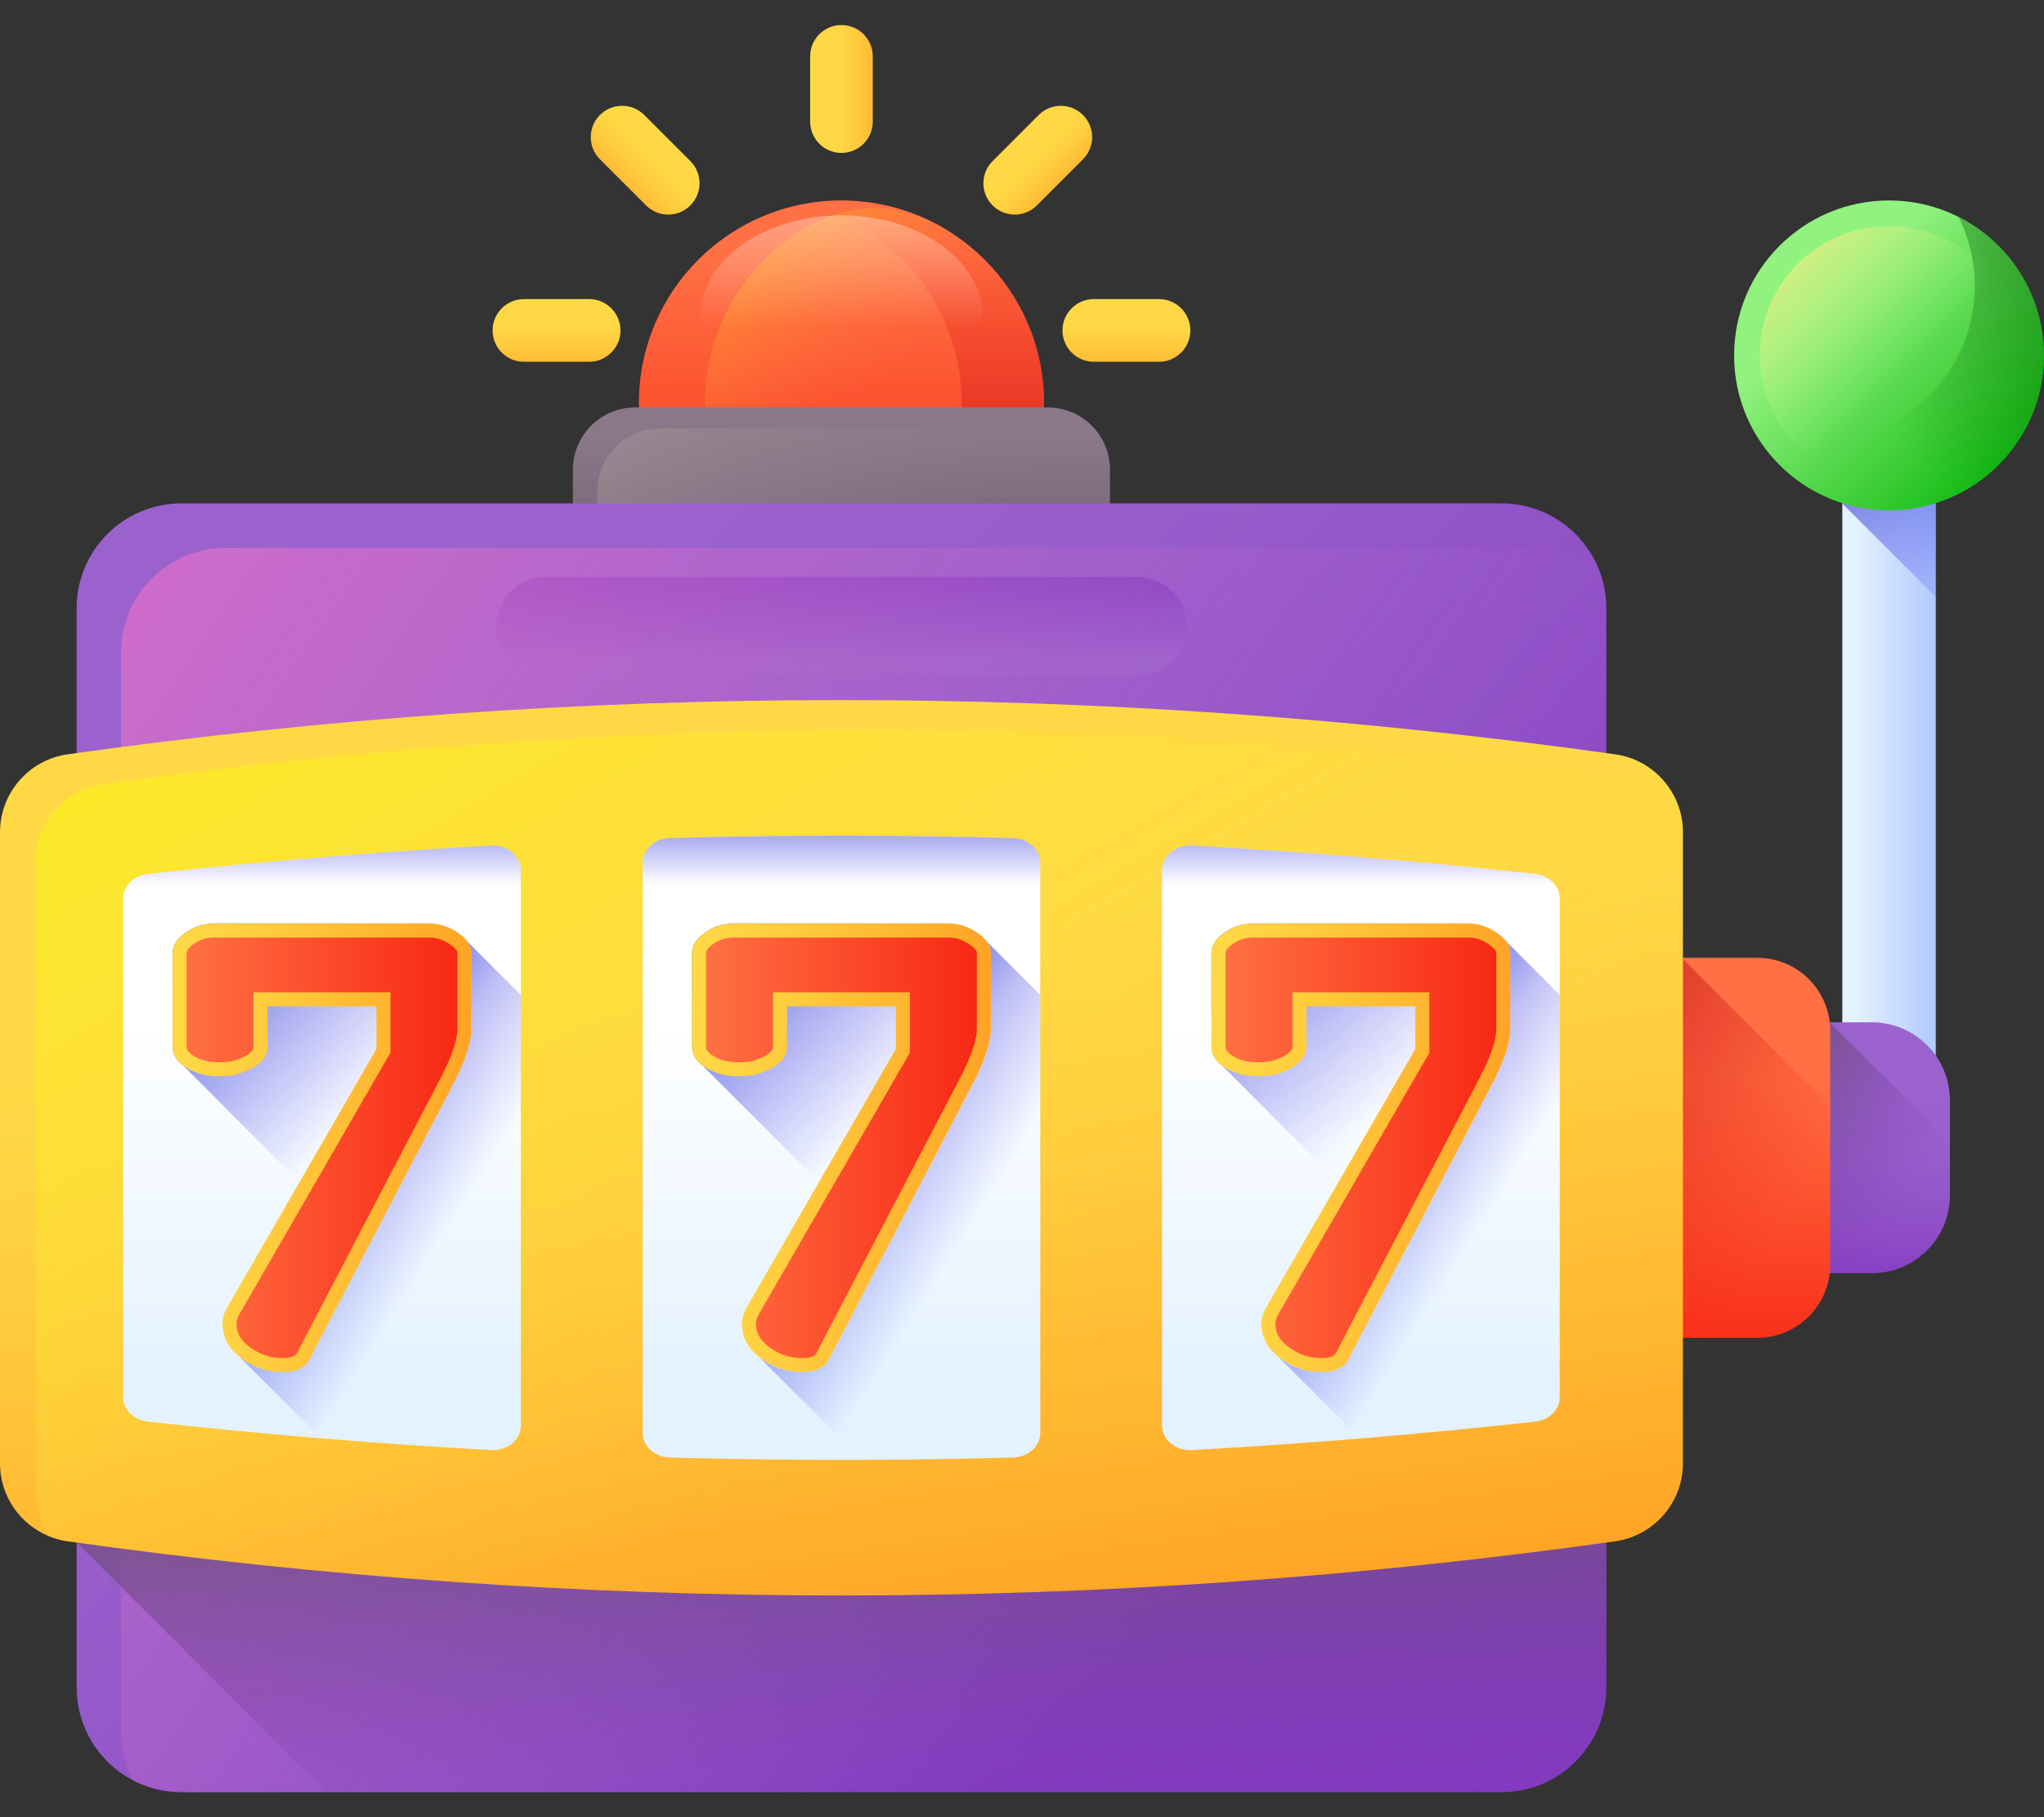 <svg width="36" height="32" viewBox="0 0 36 32" fill="none" xmlns="http://www.w3.org/2000/svg">
<rect x="0" y="0" width="36" height="32" fill="#333333" stroke="none"/>
<path d="M32.448 7.177H34.094V20.072H32.448V7.177Z" fill="url(#paint0_linear)"/>
<path d="M32.448 8.867L34.094 10.513V7.177H32.448V8.867Z" fill="url(#paint1_linear)"/>
<path d="M33.271 8.987C34.778 8.987 36 7.766 36 6.259C36 4.751 34.778 3.53 33.271 3.53C31.764 3.53 30.542 4.751 30.542 6.259C30.542 7.766 31.764 8.987 33.271 8.987Z" fill="url(#paint2_linear)"/>
<path d="M33.271 8.536C34.529 8.536 35.549 7.516 35.549 6.259C35.549 5.001 34.529 3.981 33.271 3.981C32.013 3.981 30.994 5.001 30.994 6.259C30.994 7.516 32.013 8.536 33.271 8.536Z" fill="url(#paint3_linear)"/>
<path d="M34.492 3.817C34.676 4.185 34.78 4.599 34.78 5.038C34.78 6.545 33.558 7.767 32.051 7.767C31.612 7.767 31.197 7.663 30.83 7.479C31.278 8.374 32.203 8.987 33.271 8.987C34.778 8.987 36 7.766 36 6.259C36 5.19 35.386 4.265 34.492 3.817Z" fill="url(#paint4_linear)"/>
<path d="M32.969 22.421H31.739V18.003H32.969C33.728 18.003 34.343 18.619 34.343 19.377V21.047C34.343 21.806 33.728 22.421 32.969 22.421Z" fill="url(#paint5_linear)"/>
<path d="M32.227 18.003H31.739V22.421H32.969C33.728 22.421 34.343 21.806 34.343 21.047V20.12L32.227 18.003Z" fill="url(#paint6_linear)"/>
<path d="M30.951 23.558H28.291V16.867H30.951C31.66 16.867 32.235 17.442 32.235 18.151V22.274C32.235 22.983 31.66 23.558 30.951 23.558Z" fill="url(#paint7_linear)"/>
<path d="M29.638 16.888L29.669 16.867H28.291V23.558H30.951C31.66 23.558 32.235 22.983 32.235 22.274V19.484L29.638 16.888Z" fill="url(#paint8_linear)"/>
<path d="M18.388 9.501H11.253V7.097C11.253 5.127 12.85 3.53 14.82 3.53C16.791 3.53 18.388 5.127 18.388 7.097V9.501H18.388Z" fill="url(#paint9_linear)"/>
<path d="M16.453 3.925C15.79 3.583 15.013 3.583 14.35 3.925C13.201 4.518 12.416 5.715 12.416 7.097V9.501H18.388V7.097C18.388 5.715 17.602 4.518 16.453 3.925Z" fill="url(#paint10_linear)"/>
<path d="M14.82 3.53C14.572 3.53 14.33 3.555 14.096 3.603C15.718 3.938 16.938 5.375 16.938 7.097V9.501H18.388V7.097C18.388 5.127 16.791 3.53 14.82 3.53Z" fill="url(#paint11_linear)"/>
<path d="M14.82 7.394C16.196 7.394 17.312 6.588 17.312 5.593C17.312 4.599 16.196 3.793 14.82 3.793C13.444 3.793 12.329 4.599 12.329 5.593C12.329 6.588 13.444 7.394 14.82 7.394Z" fill="url(#paint12_linear)"/>
<path d="M19.55 10.214H10.09V8.271C10.09 7.665 10.581 7.175 11.186 7.175H18.455C19.06 7.175 19.55 7.665 19.55 8.271V10.214Z" fill="url(#paint13_linear)"/>
<path d="M19.551 10.214V8.271C19.551 8.043 19.481 7.832 19.363 7.657C19.219 7.587 19.058 7.547 18.887 7.547H11.617C11.012 7.547 10.522 8.038 10.522 8.643V10.214H19.551Z" fill="url(#paint14_linear)"/>
<path d="M26.447 31.559H3.194C2.175 31.559 1.35 30.733 1.35 29.715V10.71C1.35 9.691 2.175 8.865 3.194 8.865H26.447C27.465 8.865 28.291 9.691 28.291 10.71V29.715C28.291 30.733 27.465 31.559 26.447 31.559Z" fill="url(#paint15_linear)"/>
<path d="M20.033 11.896H9.607C9.128 11.896 8.739 11.508 8.739 11.029C8.739 10.549 9.128 10.161 9.607 10.161H20.033C20.512 10.161 20.901 10.549 20.901 11.029C20.901 11.508 20.512 11.896 20.033 11.896Z" fill="url(#paint16_linear)"/>
<path d="M3.976 9.648C2.958 9.648 2.132 10.473 2.132 11.492V30.497C2.132 30.805 2.208 31.095 2.341 31.35C2.596 31.483 2.886 31.559 3.194 31.559H26.447C27.465 31.559 28.291 30.733 28.291 29.715V10.71C28.291 10.402 28.215 10.112 28.082 9.857C27.827 9.723 27.537 9.648 27.229 9.648H3.976Z" fill="url(#paint17_linear)"/>
<path d="M1.35 26.207V27.163L5.746 31.559H26.447C27.465 31.559 28.29 30.733 28.29 29.715V26.207H1.35Z" fill="url(#paint18_linear)"/>
<path d="M0 14.657V25.767C0 26.458 0.509 27.045 1.193 27.142C10.258 28.414 19.382 28.414 28.447 27.142C29.132 27.045 29.641 26.458 29.641 25.767C29.641 22.064 29.641 18.36 29.641 14.657C29.641 13.966 29.132 13.379 28.447 13.283C19.383 12.01 10.258 12.01 1.193 13.283C0.509 13.379 0 13.966 0 14.657H0Z" fill="url(#paint19_linear)"/>
<path d="M1.826 13.81C1.142 13.906 0.633 14.493 0.633 15.185V26.295C0.633 26.571 0.715 26.831 0.857 27.049C0.963 27.093 1.075 27.125 1.193 27.142C10.258 28.414 19.382 28.414 28.447 27.142C29.132 27.046 29.64 26.458 29.64 25.767C29.64 22.064 29.64 18.36 29.64 14.657C29.64 14.38 29.558 14.121 29.416 13.902C29.31 13.859 29.198 13.827 29.08 13.81C20.015 12.538 10.891 12.538 1.826 13.81Z" fill="url(#paint20_linear)"/>
<path d="M9.173 15.319V25.106C9.173 25.354 8.931 25.551 8.645 25.535C6.627 25.423 4.609 25.255 2.603 25.034C2.355 25.007 2.17 24.824 2.17 24.607V15.817C2.17 15.601 2.355 15.417 2.603 15.39C4.609 15.169 6.627 15.001 8.645 14.889C8.931 14.873 9.173 15.07 9.173 15.319Z" fill="url(#paint21_linear)"/>
<path d="M18.322 15.188V25.236C18.322 25.468 18.11 25.659 17.842 25.666C16.833 25.694 15.825 25.708 14.821 25.708C14.82 25.708 14.82 25.708 14.82 25.708C13.816 25.708 12.808 25.694 11.799 25.666C11.531 25.659 11.319 25.468 11.319 25.236V15.188C11.319 14.957 11.531 14.765 11.799 14.758C12.808 14.73 13.816 14.716 14.82 14.716C15.825 14.716 16.833 14.73 17.842 14.758C18.11 14.765 18.322 14.957 18.322 15.188Z" fill="url(#paint22_linear)"/>
<path d="M27.471 15.817V24.607C27.471 24.824 27.285 25.007 27.037 25.034C25.032 25.255 23.014 25.423 20.996 25.535C20.709 25.551 20.467 25.354 20.467 25.106V15.319C20.467 15.07 20.709 14.873 20.996 14.889C23.014 15.001 25.032 15.169 27.037 15.39C27.285 15.417 27.471 15.601 27.471 15.817Z" fill="url(#paint23_linear)"/>
<path d="M9.173 15.319V17.61C6.836 17.745 4.501 17.965 2.17 18.269V15.817C2.17 15.601 2.355 15.418 2.603 15.39C4.609 15.169 6.626 15.002 8.645 14.889C8.931 14.873 9.173 15.07 9.173 15.319Z" fill="url(#paint24_linear)"/>
<path d="M18.322 15.188V17.51C15.988 17.426 13.652 17.426 11.319 17.51V15.188C11.319 14.956 11.531 14.766 11.799 14.758C12.808 14.73 13.815 14.716 14.82 14.716C15.825 14.716 16.832 14.73 17.842 14.758C18.109 14.766 18.322 14.956 18.322 15.188Z" fill="url(#paint25_linear)"/>
<path d="M27.471 15.817V18.269C25.14 17.965 22.804 17.745 20.467 17.61V15.319C20.467 15.07 20.709 14.873 20.996 14.889C23.014 15.002 25.032 15.169 27.038 15.39C27.286 15.418 27.471 15.601 27.471 15.817Z" fill="url(#paint26_linear)"/>
<path d="M9.173 25.106V17.522L8.233 16.582C8.193 16.527 8.136 16.474 8.061 16.424C7.9 16.317 7.738 16.263 7.573 16.263H3.769C3.583 16.263 3.416 16.317 3.266 16.424C3.116 16.531 3.041 16.649 3.041 16.778V18.439C3.041 18.565 3.103 18.674 3.229 18.767L5.276 20.816L3.994 23.036C3.944 23.129 3.919 23.222 3.919 23.314C3.919 23.533 4.014 23.721 4.202 23.878L5.652 25.328C6.649 25.41 7.647 25.48 8.645 25.535C8.931 25.551 9.173 25.354 9.173 25.106Z" fill="url(#paint27_linear)"/>
<path d="M3.041 18.439V16.778C3.041 16.649 3.116 16.531 3.266 16.424C3.416 16.317 3.583 16.263 3.769 16.263H7.574C7.738 16.263 7.9 16.317 8.061 16.424C8.222 16.531 8.302 16.649 8.302 16.778V18.117C8.302 18.367 8.188 18.706 7.959 19.135L5.452 23.936C5.373 24.086 5.216 24.161 4.98 24.161C4.709 24.161 4.464 24.079 4.246 23.914C4.028 23.75 3.919 23.55 3.919 23.314C3.919 23.221 3.944 23.129 3.994 23.036L6.63 18.471V17.721H4.712V18.439C4.712 18.582 4.627 18.703 4.455 18.803C4.284 18.903 4.087 18.953 3.866 18.953C3.637 18.953 3.443 18.903 3.282 18.803C3.121 18.703 3.041 18.582 3.041 18.439Z" fill="url(#paint28_linear)"/>
<path d="M4.98 23.915C4.762 23.915 4.57 23.85 4.395 23.718C4.189 23.563 4.166 23.414 4.166 23.314C4.166 23.263 4.18 23.211 4.21 23.155L6.877 18.537V17.474H4.466V18.439C4.466 18.487 4.421 18.538 4.331 18.59C4.197 18.669 4.045 18.707 3.866 18.707C3.682 18.707 3.534 18.67 3.412 18.594C3.287 18.516 3.287 18.46 3.287 18.439V16.778C3.287 16.72 3.363 16.657 3.409 16.625C3.517 16.547 3.635 16.51 3.769 16.51H7.573C7.689 16.51 7.804 16.549 7.924 16.629C8.007 16.684 8.056 16.739 8.056 16.778V18.117C8.056 18.26 8.001 18.532 7.742 19.019L5.233 23.822C5.221 23.845 5.185 23.915 4.98 23.915Z" fill="url(#paint29_linear)"/>
<path d="M18.322 17.521V25.236C18.322 25.468 18.109 25.659 17.842 25.666C16.953 25.692 16.065 25.705 15.18 25.708L13.359 23.886L13.351 23.878C13.163 23.721 13.068 23.533 13.068 23.314C13.068 23.221 13.093 23.129 13.143 23.036L14.425 20.816L12.377 18.767C12.252 18.674 12.19 18.564 12.19 18.438V16.778C12.19 16.649 12.264 16.531 12.415 16.424C12.565 16.317 12.732 16.263 12.919 16.263H16.722C16.887 16.263 17.049 16.317 17.21 16.424C17.285 16.474 17.343 16.527 17.382 16.582L18.322 17.521Z" fill="url(#paint30_linear)"/>
<path d="M18.322 17.521V25.236C18.322 25.468 18.109 25.658 17.842 25.666C16.953 25.691 16.065 25.704 15.18 25.707L13.359 23.886C13.37 23.895 13.383 23.905 13.395 23.915C13.613 24.079 13.858 24.161 14.13 24.161C14.365 24.161 14.522 24.086 14.601 23.936L17.108 19.135C17.337 18.706 17.451 18.367 17.451 18.117V16.778C17.451 16.71 17.429 16.645 17.384 16.583L18.322 17.521Z" fill="url(#paint31_linear)"/>
<path d="M12.19 18.439V16.778C12.19 16.649 12.264 16.531 12.415 16.424C12.565 16.317 12.732 16.263 12.918 16.263H16.722C16.887 16.263 17.049 16.317 17.21 16.424C17.371 16.531 17.451 16.649 17.451 16.778V18.117C17.451 18.367 17.337 18.706 17.108 19.135L14.601 23.936C14.522 24.086 14.365 24.161 14.129 24.161C13.857 24.161 13.613 24.079 13.395 23.914C13.177 23.75 13.068 23.55 13.068 23.314C13.068 23.221 13.093 23.129 13.143 23.036L15.779 18.471V17.721H13.861V18.439C13.861 18.582 13.775 18.703 13.604 18.803C13.432 18.903 13.236 18.953 13.014 18.953C12.786 18.953 12.591 18.903 12.431 18.803C12.27 18.703 12.19 18.582 12.19 18.439Z" fill="url(#paint32_linear)"/>
<path d="M14.129 23.915C13.91 23.915 13.719 23.85 13.543 23.718C13.338 23.563 13.315 23.414 13.315 23.314C13.315 23.263 13.329 23.211 13.358 23.155L16.026 18.537V17.474H13.615V18.439C13.615 18.487 13.569 18.538 13.48 18.59C13.346 18.669 13.193 18.707 13.015 18.707C12.831 18.707 12.683 18.67 12.561 18.594C12.436 18.516 12.436 18.46 12.436 18.439V16.778C12.436 16.72 12.512 16.657 12.558 16.625C12.666 16.547 12.784 16.51 12.918 16.51H16.722C16.838 16.51 16.953 16.549 17.073 16.629C17.156 16.684 17.205 16.739 17.205 16.778V18.117C17.205 18.26 17.15 18.532 16.891 19.019L14.382 23.822C14.37 23.845 14.334 23.915 14.129 23.915Z" fill="url(#paint33_linear)"/>
<path d="M27.471 17.521V24.607C27.471 24.824 27.286 25.007 27.038 25.034C26.017 25.147 24.992 25.245 23.968 25.33C23.967 25.33 23.967 25.33 23.966 25.33C23.961 25.329 23.955 25.329 23.95 25.328L22.499 23.878C22.312 23.721 22.217 23.533 22.217 23.314C22.217 23.221 22.242 23.129 22.292 23.036L23.574 20.816L21.526 18.767C21.401 18.674 21.338 18.564 21.338 18.438V16.778C21.338 16.649 21.413 16.531 21.563 16.424C21.714 16.317 21.881 16.263 22.067 16.263H25.871C26.036 16.263 26.198 16.317 26.359 16.424C26.434 16.474 26.491 16.527 26.531 16.582L27.471 17.521Z" fill="url(#paint34_linear)"/>
<path d="M27.471 17.521V24.607C27.471 24.824 27.286 25.007 27.038 25.034C26.017 25.147 24.992 25.245 23.966 25.33C23.961 25.329 23.956 25.329 23.95 25.328L22.508 23.886C22.519 23.895 22.532 23.905 22.544 23.915C22.762 24.079 23.006 24.161 23.278 24.161C23.514 24.161 23.671 24.086 23.749 23.936L26.257 19.135C26.485 18.706 26.6 18.367 26.6 18.117V16.778C26.6 16.71 26.578 16.645 26.533 16.583L27.471 17.521Z" fill="url(#paint35_linear)"/>
<path d="M21.338 18.439V16.778C21.338 16.649 21.413 16.531 21.563 16.424C21.713 16.317 21.881 16.263 22.067 16.263H25.871C26.035 16.263 26.198 16.317 26.359 16.424C26.52 16.531 26.6 16.649 26.6 16.778V18.117C26.6 18.367 26.486 18.706 26.257 19.135L23.75 23.936C23.671 24.086 23.514 24.161 23.278 24.161C23.006 24.161 22.762 24.079 22.544 23.914C22.326 23.75 22.217 23.55 22.217 23.314C22.217 23.221 22.242 23.129 22.292 23.036L24.928 18.471V17.721H23.01V18.439C23.01 18.582 22.924 18.703 22.753 18.803C22.581 18.903 22.385 18.953 22.163 18.953C21.935 18.953 21.74 18.903 21.579 18.803C21.419 18.703 21.338 18.582 21.338 18.439Z" fill="url(#paint36_linear)"/>
<path d="M23.278 23.915C23.059 23.915 22.868 23.85 22.692 23.718C22.487 23.563 22.463 23.414 22.463 23.314C22.463 23.263 22.478 23.211 22.508 23.155L25.175 18.537V17.474H22.764V18.439C22.764 18.487 22.718 18.538 22.629 18.59C22.495 18.669 22.342 18.707 22.163 18.707C21.98 18.707 21.832 18.67 21.71 18.594C21.585 18.516 21.585 18.46 21.585 18.439V16.778C21.585 16.72 21.661 16.657 21.707 16.625C21.815 16.547 21.933 16.51 22.067 16.51H25.871C25.987 16.51 26.102 16.549 26.222 16.629C26.304 16.684 26.354 16.739 26.354 16.778V18.117C26.354 18.26 26.299 18.532 26.04 19.019L23.531 23.822C23.519 23.845 23.483 23.915 23.278 23.915Z" fill="url(#paint37_linear)"/>
<path d="M9.173 17.521V25.105C9.173 25.354 8.931 25.551 8.645 25.535C7.647 25.48 6.649 25.41 5.652 25.328L4.21 23.886C4.222 23.895 4.234 23.905 4.246 23.915C4.464 24.079 4.709 24.161 4.981 24.161C5.216 24.161 5.373 24.086 5.452 23.936L7.959 19.135C8.187 18.706 8.302 18.367 8.302 18.117V16.778C8.302 16.71 8.28 16.645 8.235 16.583L9.173 17.521Z" fill="url(#paint38_linear)"/>
<path d="M15.372 2.141V0.993C15.372 0.688 15.125 0.441 14.82 0.441C14.516 0.441 14.269 0.688 14.269 0.993V2.141C14.269 2.446 14.516 2.693 14.82 2.693C15.125 2.693 15.372 2.446 15.372 2.141Z" fill="url(#paint39_linear)"/>
<path d="M19.264 6.371H20.413C20.718 6.371 20.965 6.124 20.965 5.819C20.965 5.514 20.718 5.267 20.413 5.267H19.264C18.96 5.267 18.713 5.514 18.713 5.819C18.713 6.124 18.96 6.371 19.264 6.371Z" fill="url(#paint40_linear)"/>
<path d="M9.228 6.371H10.376C10.681 6.371 10.928 6.124 10.928 5.819C10.928 5.514 10.681 5.267 10.376 5.267H9.228C8.923 5.267 8.676 5.514 8.676 5.819C8.676 6.124 8.923 6.371 9.228 6.371Z" fill="url(#paint41_linear)"/>
<path d="M18.262 3.617L19.074 2.805C19.29 2.59 19.29 2.24 19.074 2.025C18.859 1.81 18.509 1.81 18.294 2.025L17.482 2.837C17.266 3.053 17.266 3.402 17.482 3.617C17.697 3.833 18.047 3.833 18.262 3.617Z" fill="url(#paint42_linear)"/>
<path d="M10.566 2.805L11.379 3.617C11.594 3.833 11.943 3.833 12.159 3.617C12.374 3.402 12.374 3.052 12.159 2.837L11.347 2.025C11.131 1.809 10.782 1.809 10.566 2.025C10.351 2.24 10.351 2.59 10.566 2.805Z" fill="url(#paint43_linear)"/>
<defs>
<linearGradient id="paint0_linear" x1="32.66" y1="13.624" x2="34.049" y2="13.624" gradientUnits="userSpaceOnUse">
<stop stop-color="#E4F2FF"/>
<stop offset="1" stop-color="#B2CBFF"/>
</linearGradient>
<linearGradient id="paint1_linear" x1="35.461" y1="10.226" x2="31.863" y2="6.605" gradientUnits="userSpaceOnUse">
<stop stop-color="#3F3CED" stop-opacity="0"/>
<stop offset="0.28" stop-color="#3C3DE4" stop-opacity="0.28"/>
<stop offset="0.731" stop-color="#3541CC" stop-opacity="0.731"/>
<stop offset="1" stop-color="#2F43BB"/>
</linearGradient>
<linearGradient id="paint2_linear" x1="32.25" y1="5.237" x2="35.784" y2="8.772" gradientUnits="userSpaceOnUse">
<stop stop-color="#91F27F"/>
<stop offset="1" stop-color="#00B302"/>
</linearGradient>
<linearGradient id="paint3_linear" x1="33.543" y1="6.53" x2="31.073" y2="4.061" gradientUnits="userSpaceOnUse">
<stop stop-color="#91F27F" stop-opacity="0"/>
<stop offset="1" stop-color="#FFED82"/>
</linearGradient>
<linearGradient id="paint4_linear" x1="33.167" y1="7.376" x2="40.444" y2="1.465" gradientUnits="userSpaceOnUse">
<stop stop-color="#005A01" stop-opacity="0"/>
<stop offset="1" stop-color="#005A01"/>
</linearGradient>
<linearGradient id="paint5_linear" x1="33.041" y1="19.372" x2="33.041" y2="22.807" gradientUnits="userSpaceOnUse">
<stop stop-color="#9B62CD"/>
<stop offset="0.3" stop-color="#985DCB"/>
<stop offset="0.672" stop-color="#8F4EC7"/>
<stop offset="1" stop-color="#833AC1"/>
</linearGradient>
<linearGradient id="paint6_linear" x1="33.666" y1="21.102" x2="30.554" y2="19.457" gradientUnits="userSpaceOnUse">
<stop stop-color="#833AC1" stop-opacity="0"/>
<stop offset="1" stop-color="#6E566E"/>
</linearGradient>
<linearGradient id="paint7_linear" x1="30.263" y1="18.94" x2="30.263" y2="24.143" gradientUnits="userSpaceOnUse">
<stop stop-color="#FF7044"/>
<stop offset="1" stop-color="#F82814"/>
</linearGradient>
<linearGradient id="paint8_linear" x1="31.48" y1="21.533" x2="26.542" y2="18.923" gradientUnits="userSpaceOnUse">
<stop stop-color="#F82814" stop-opacity="0"/>
<stop offset="1" stop-color="#C0272D"/>
</linearGradient>
<linearGradient id="paint9_linear" x1="14.82" y1="4.5" x2="14.82" y2="10.874" gradientUnits="userSpaceOnUse">
<stop stop-color="#FF7044"/>
<stop offset="1" stop-color="#F82814"/>
</linearGradient>
<linearGradient id="paint10_linear" x1="14.923" y1="7.059" x2="12.563" y2="3.787" gradientUnits="userSpaceOnUse">
<stop stop-color="#FF7044" stop-opacity="0"/>
<stop offset="1" stop-color="#FFA325"/>
</linearGradient>
<linearGradient id="paint11_linear" x1="16.242" y1="3.635" x2="16.242" y2="10.009" gradientUnits="userSpaceOnUse">
<stop stop-color="#F82814" stop-opacity="0"/>
<stop offset="1" stop-color="#C0272D"/>
</linearGradient>
<linearGradient id="paint12_linear" x1="14.82" y1="5.763" x2="14.82" y2="-0.069" gradientUnits="userSpaceOnUse">
<stop stop-color="white" stop-opacity="0"/>
<stop offset="1" stop-color="white"/>
</linearGradient>
<linearGradient id="paint13_linear" x1="14.82" y1="7.669" x2="14.82" y2="10.912" gradientUnits="userSpaceOnUse">
<stop stop-color="#8A7889"/>
<stop offset="1" stop-color="#6E566E"/>
</linearGradient>
<linearGradient id="paint14_linear" x1="15.77" y1="10.124" x2="12.582" y2="5.545" gradientUnits="userSpaceOnUse">
<stop stop-color="#8A7889" stop-opacity="0"/>
<stop offset="1" stop-color="#9D8B91"/>
</linearGradient>
<linearGradient id="paint15_linear" x1="7.661" y1="13.006" x2="21.947" y2="27.385" gradientUnits="userSpaceOnUse">
<stop stop-color="#9B62CD"/>
<stop offset="0.3" stop-color="#985DCB"/>
<stop offset="0.672" stop-color="#8F4EC7"/>
<stop offset="1" stop-color="#833AC1"/>
</linearGradient>
<linearGradient id="paint16_linear" x1="14.82" y1="11.605" x2="14.82" y2="9.679" gradientUnits="userSpaceOnUse">
<stop stop-color="#9B62CD"/>
<stop offset="0.145" stop-color="#965ACB"/>
<stop offset="0.672" stop-color="#8843C4"/>
<stop offset="1" stop-color="#833AC1"/>
</linearGradient>
<linearGradient id="paint17_linear" x1="21.452" y1="24.885" x2="-6.035" y2="6.026" gradientUnits="userSpaceOnUse">
<stop stop-color="#9B62CD" stop-opacity="0"/>
<stop offset="1" stop-color="#FF75C8"/>
</linearGradient>
<linearGradient id="paint18_linear" x1="14.959" y1="32.769" x2="14.784" y2="25.074" gradientUnits="userSpaceOnUse">
<stop stop-color="#833AC1" stop-opacity="0"/>
<stop offset="1" stop-color="#6E566E"/>
</linearGradient>
<linearGradient id="paint19_linear" x1="14.334" y1="16.891" x2="16.15" y2="29.3" gradientUnits="userSpaceOnUse">
<stop stop-color="#FFD945"/>
<stop offset="0.304" stop-color="#FFCD3E"/>
<stop offset="0.856" stop-color="#FFAD2B"/>
<stop offset="1" stop-color="#FFA325"/>
</linearGradient>
<linearGradient id="paint20_linear" x1="17.089" y1="23.824" x2="7.82" y2="7.924" gradientUnits="userSpaceOnUse">
<stop stop-color="#FFD945" stop-opacity="0"/>
<stop offset="1" stop-color="#FBED21"/>
</linearGradient>
<linearGradient id="paint21_linear" x1="5.671" y1="17.993" x2="5.671" y2="24.238" gradientUnits="userSpaceOnUse">
<stop stop-color="white"/>
<stop offset="1" stop-color="#E4F2FF"/>
</linearGradient>
<linearGradient id="paint22_linear" x1="14.82" y1="17.993" x2="14.82" y2="24.238" gradientUnits="userSpaceOnUse">
<stop stop-color="white"/>
<stop offset="1" stop-color="#E4F2FF"/>
</linearGradient>
<linearGradient id="paint23_linear" x1="23.969" y1="17.993" x2="23.969" y2="24.238" gradientUnits="userSpaceOnUse">
<stop stop-color="white"/>
<stop offset="1" stop-color="#E4F2FF"/>
</linearGradient>
<linearGradient id="paint24_linear" x1="5.671" y1="15.589" x2="5.671" y2="13.621" gradientUnits="userSpaceOnUse">
<stop stop-color="#3F3CED" stop-opacity="0"/>
<stop offset="0.28" stop-color="#3C3DE4" stop-opacity="0.28"/>
<stop offset="0.731" stop-color="#3541CC" stop-opacity="0.731"/>
<stop offset="1" stop-color="#2F43BB"/>
</linearGradient>
<linearGradient id="paint25_linear" x1="14.82" y1="15.589" x2="14.82" y2="13.621" gradientUnits="userSpaceOnUse">
<stop stop-color="#3F3CED" stop-opacity="0"/>
<stop offset="0.28" stop-color="#3C3DE4" stop-opacity="0.28"/>
<stop offset="0.731" stop-color="#3541CC" stop-opacity="0.731"/>
<stop offset="1" stop-color="#2F43BB"/>
</linearGradient>
<linearGradient id="paint26_linear" x1="23.969" y1="15.589" x2="23.969" y2="13.621" gradientUnits="userSpaceOnUse">
<stop stop-color="#3F3CED" stop-opacity="0"/>
<stop offset="0.28" stop-color="#3C3DE4" stop-opacity="0.28"/>
<stop offset="0.731" stop-color="#3541CC" stop-opacity="0.731"/>
<stop offset="1" stop-color="#2F43BB"/>
</linearGradient>
<linearGradient id="paint27_linear" x1="5.963" y1="19.961" x2="2.373" y2="16.287" gradientUnits="userSpaceOnUse">
<stop stop-color="#3F3CED" stop-opacity="0"/>
<stop offset="0.28" stop-color="#3C3DE4" stop-opacity="0.28"/>
<stop offset="0.731" stop-color="#3541CC" stop-opacity="0.731"/>
<stop offset="1" stop-color="#2F43BB"/>
</linearGradient>
<linearGradient id="paint28_linear" x1="3.041" y1="20.212" x2="8.302" y2="20.212" gradientUnits="userSpaceOnUse">
<stop stop-color="#FFD945"/>
<stop offset="0.304" stop-color="#FFCD3E"/>
<stop offset="0.856" stop-color="#FFAD2B"/>
<stop offset="1" stop-color="#FFA325"/>
</linearGradient>
<linearGradient id="paint29_linear" x1="3.287" y1="20.212" x2="8.056" y2="20.212" gradientUnits="userSpaceOnUse">
<stop stop-color="#FF7044"/>
<stop offset="1" stop-color="#F82814"/>
</linearGradient>
<linearGradient id="paint30_linear" x1="15.139" y1="19.989" x2="11.518" y2="16.283" gradientUnits="userSpaceOnUse">
<stop stop-color="#3F3CED" stop-opacity="0"/>
<stop offset="0.28" stop-color="#3C3DE4" stop-opacity="0.28"/>
<stop offset="0.731" stop-color="#3541CC" stop-opacity="0.731"/>
<stop offset="1" stop-color="#2F43BB"/>
</linearGradient>
<linearGradient id="paint31_linear" x1="17.088" y1="21.65" x2="12.889" y2="19.02" gradientUnits="userSpaceOnUse">
<stop stop-color="#3F3CED" stop-opacity="0"/>
<stop offset="0.28" stop-color="#3C3DE4" stop-opacity="0.28"/>
<stop offset="0.731" stop-color="#3541CC" stop-opacity="0.731"/>
<stop offset="1" stop-color="#2F43BB"/>
</linearGradient>
<linearGradient id="paint32_linear" x1="12.19" y1="20.212" x2="17.451" y2="20.212" gradientUnits="userSpaceOnUse">
<stop stop-color="#FFD945"/>
<stop offset="0.304" stop-color="#FFCD3E"/>
<stop offset="0.856" stop-color="#FFAD2B"/>
<stop offset="1" stop-color="#FFA325"/>
</linearGradient>
<linearGradient id="paint33_linear" x1="12.436" y1="20.212" x2="17.205" y2="20.212" gradientUnits="userSpaceOnUse">
<stop stop-color="#FF7044"/>
<stop offset="1" stop-color="#F82814"/>
</linearGradient>
<linearGradient id="paint34_linear" x1="24.172" y1="19.73" x2="20.591" y2="15.402" gradientUnits="userSpaceOnUse">
<stop stop-color="#3F3CED" stop-opacity="0"/>
<stop offset="0.28" stop-color="#3C3DE4" stop-opacity="0.28"/>
<stop offset="0.731" stop-color="#3541CC" stop-opacity="0.731"/>
<stop offset="1" stop-color="#2F43BB"/>
</linearGradient>
<linearGradient id="paint35_linear" x1="26.142" y1="21.52" x2="22.2" y2="19.051" gradientUnits="userSpaceOnUse">
<stop stop-color="#3F3CED" stop-opacity="0"/>
<stop offset="0.28" stop-color="#3C3DE4" stop-opacity="0.28"/>
<stop offset="0.731" stop-color="#3541CC" stop-opacity="0.731"/>
<stop offset="1" stop-color="#2F43BB"/>
</linearGradient>
<linearGradient id="paint36_linear" x1="21.338" y1="20.212" x2="26.6" y2="20.212" gradientUnits="userSpaceOnUse">
<stop stop-color="#FFD945"/>
<stop offset="0.304" stop-color="#FFCD3E"/>
<stop offset="0.856" stop-color="#FFAD2B"/>
<stop offset="1" stop-color="#FFA325"/>
</linearGradient>
<linearGradient id="paint37_linear" x1="21.585" y1="20.212" x2="26.354" y2="20.212" gradientUnits="userSpaceOnUse">
<stop stop-color="#FF7044"/>
<stop offset="1" stop-color="#F82814"/>
</linearGradient>
<linearGradient id="paint38_linear" x1="7.945" y1="21.583" x2="3.799" y2="18.986" gradientUnits="userSpaceOnUse">
<stop stop-color="#3F3CED" stop-opacity="0"/>
<stop offset="0.28" stop-color="#3C3DE4" stop-opacity="0.28"/>
<stop offset="0.731" stop-color="#3541CC" stop-opacity="0.731"/>
<stop offset="1" stop-color="#2F43BB"/>
</linearGradient>
<linearGradient id="paint39_linear" x1="14.692" y1="1.567" x2="15.827" y2="1.567" gradientUnits="userSpaceOnUse">
<stop stop-color="#FFD945"/>
<stop offset="0.304" stop-color="#FFCD3E"/>
<stop offset="0.856" stop-color="#FFAD2B"/>
<stop offset="1" stop-color="#FFA325"/>
</linearGradient>
<linearGradient id="paint40_linear" x1="19.839" y1="5.69" x2="19.839" y2="6.826" gradientUnits="userSpaceOnUse">
<stop stop-color="#FFD945"/>
<stop offset="0.304" stop-color="#FFCD3E"/>
<stop offset="0.856" stop-color="#FFAD2B"/>
<stop offset="1" stop-color="#FFA325"/>
</linearGradient>
<linearGradient id="paint41_linear" x1="9.802" y1="5.69" x2="9.802" y2="6.826" gradientUnits="userSpaceOnUse">
<stop stop-color="#FFD945"/>
<stop offset="0.304" stop-color="#FFCD3E"/>
<stop offset="0.856" stop-color="#FFAD2B"/>
<stop offset="1" stop-color="#FFA325"/>
</linearGradient>
<linearGradient id="paint42_linear" x1="18.172" y1="2.728" x2="18.974" y2="3.53" gradientUnits="userSpaceOnUse">
<stop stop-color="#FFD945"/>
<stop offset="0.304" stop-color="#FFCD3E"/>
<stop offset="0.856" stop-color="#FFAD2B"/>
<stop offset="1" stop-color="#FFA325"/>
</linearGradient>
<linearGradient id="paint43_linear" x1="11.457" y1="2.715" x2="10.654" y2="3.517" gradientUnits="userSpaceOnUse">
<stop stop-color="#FFD945"/>
<stop offset="0.304" stop-color="#FFCD3E"/>
<stop offset="0.856" stop-color="#FFAD2B"/>
<stop offset="1" stop-color="#FFA325"/>
</linearGradient>
</defs>
</svg>
